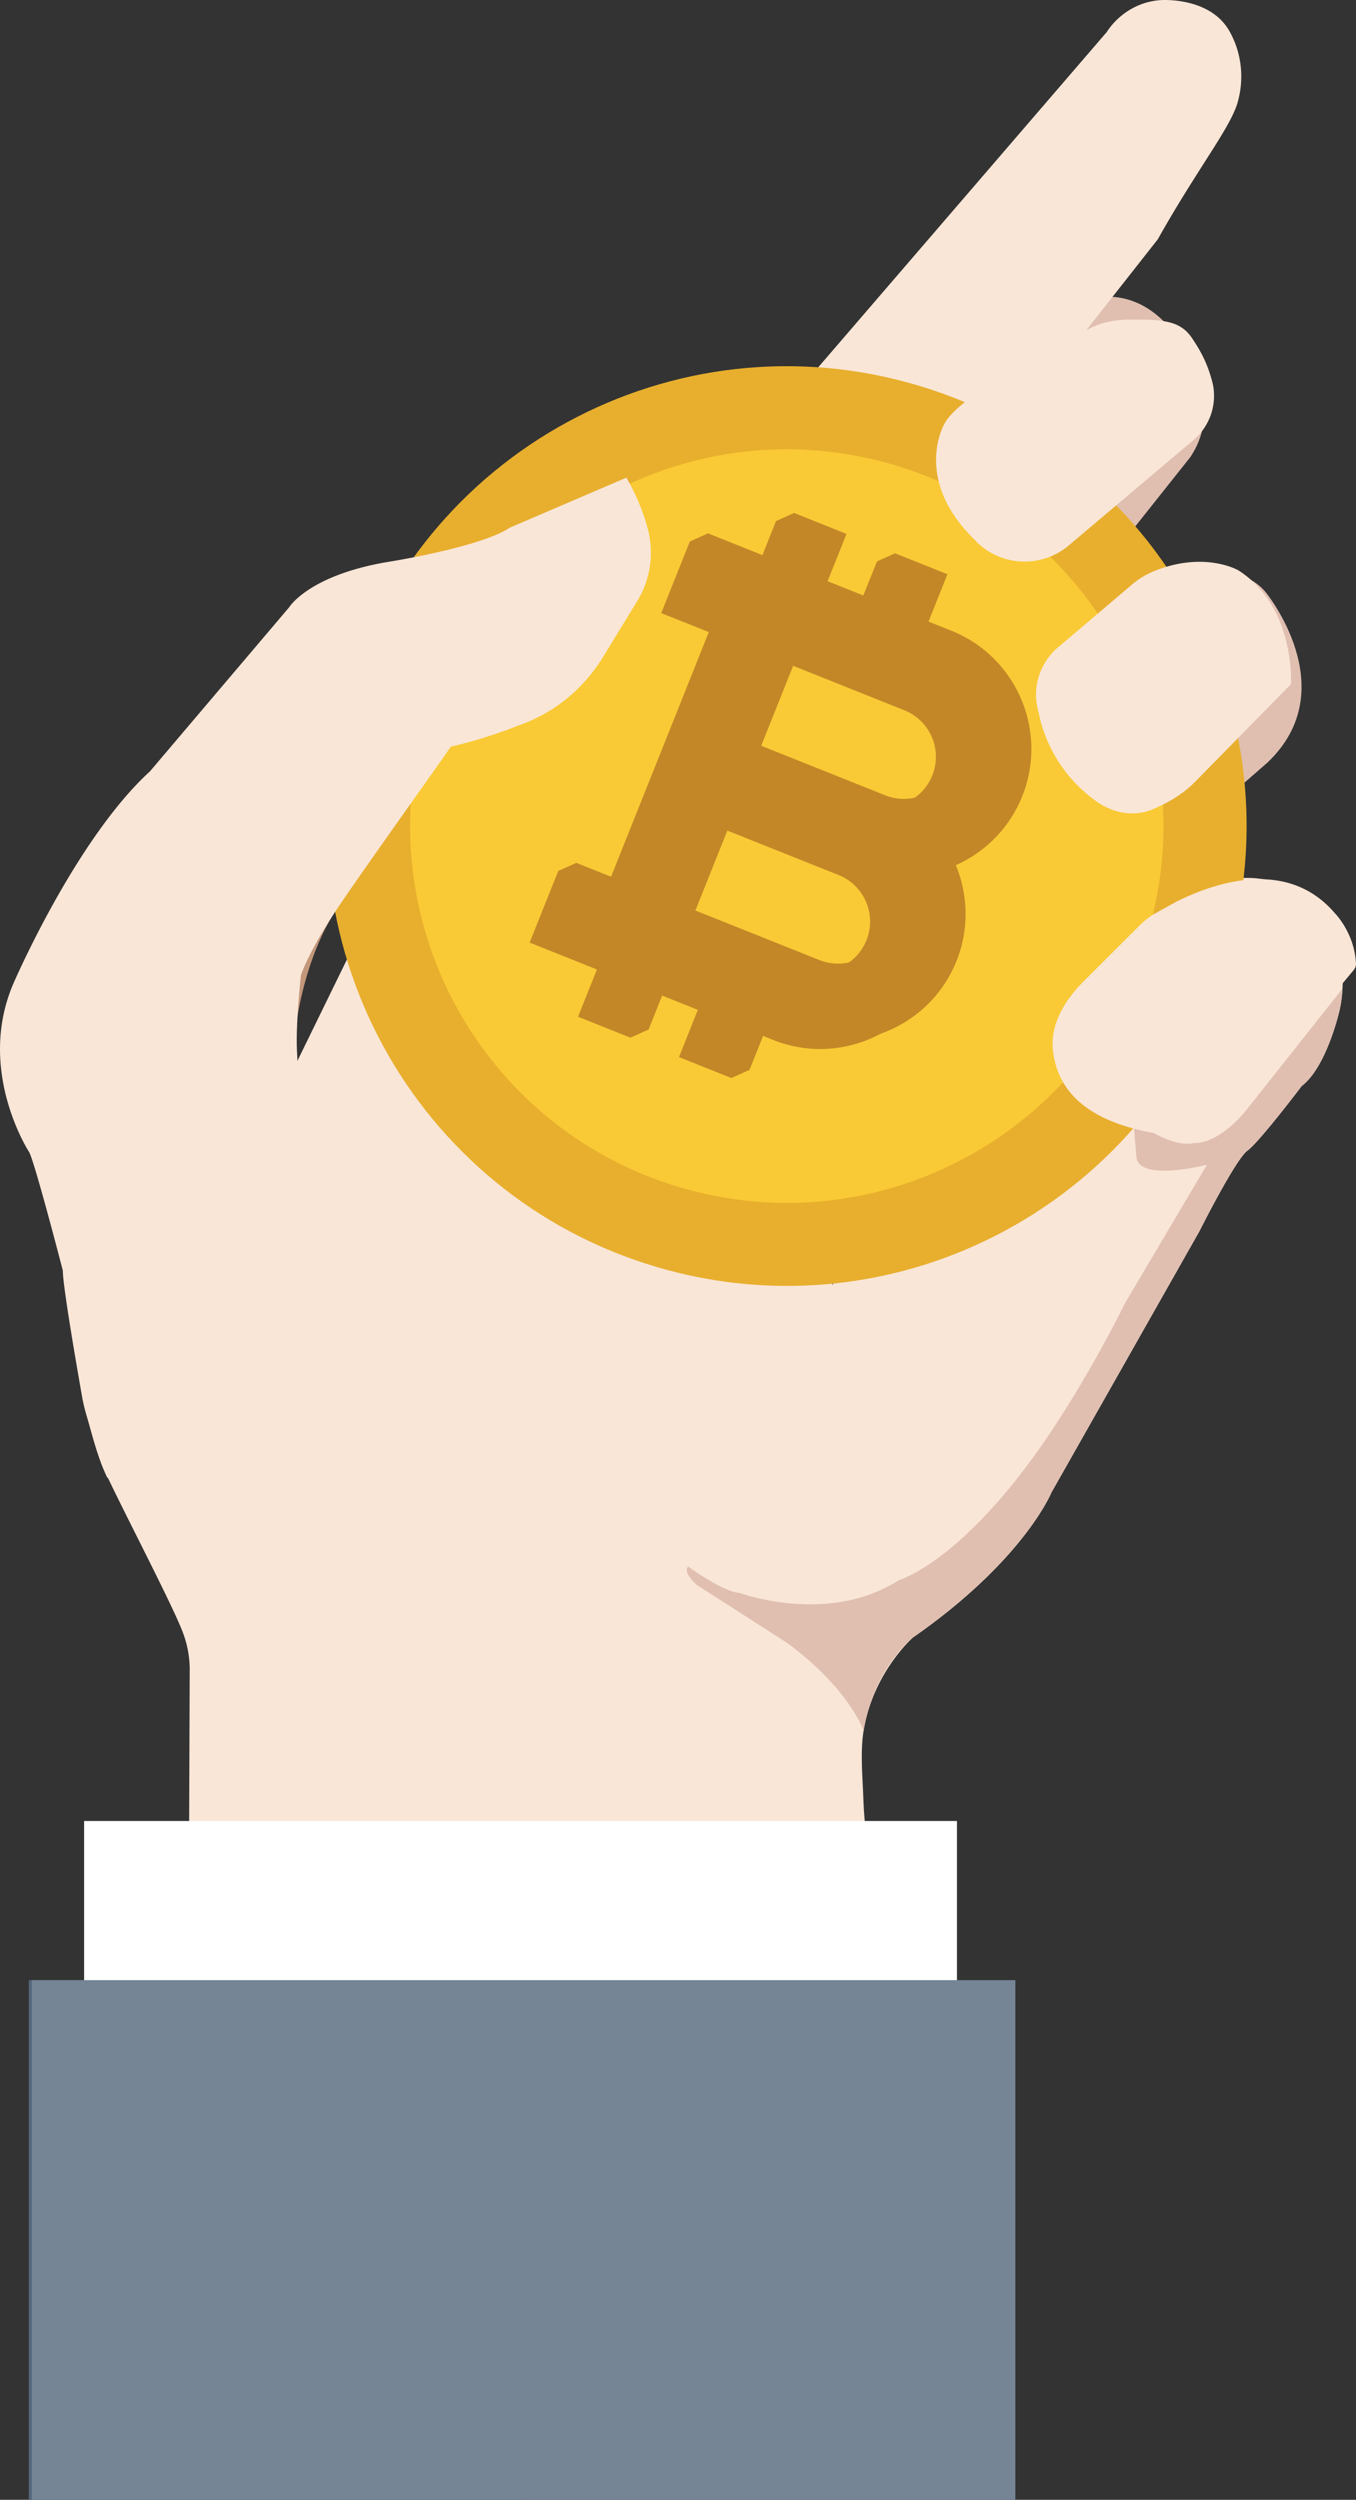 <svg xmlns="http://www.w3.org/2000/svg" viewBox="0 0 2071.55 3818.02"><rect x="0" y="0" width="2071.55" height="3818.02" fill="#333333" stroke="none"/><defs><style>.cls-1{fill:none;}.cls-2{fill:#54667a;}.cls-3{fill:#fee2ca;}.cls-4{fill:#c3977a;}.cls-5{fill:#e0bfb1;}.cls-6{fill:#f9e6d7;}.cls-7{fill:#fff;}.cls-8{fill:#758595;}.cls-9{fill:#e8af2e;}.cls-10{fill:#f9ca35;}.cls-11{fill:#c38728;}</style></defs><title>Asset 6</title><g id="Layer_2" data-name="Layer 2"><g id="Layer_3" data-name="Layer 3"><polygon class="cls-1" points="1589.21 1124.49 1562.47 1082.09 1045.74 1792.04 1589.21 1124.49"/><path class="cls-1" d="M903.68,1049.75c-28.46,21.69-65.25,42.37-112.73,58.74,0,0-48.61,20-102.36,31.88l-.06.13c-2.66,5.31-88.25,175.76-166.19,236.71-79.17,61.89-40.55,99.55-40.55,99.55s44.62-.93,87.66-35.66A171.06,171.06,0,0,0,587,1424.79l70.65-5.26L866.5,1105.61Z"/><rect class="cls-2" x="22.71" y="3045.52" width="793.73" height="751.28" transform="translate(-3001.58 3840.73) rotate(-90)"/><path class="cls-3" d="M754.82,818.1s-25.57,10.94-.8,28c0,0,42.6,38.43,124.8-7.77,0,0,77.8-32.3,82.81-83l1-28.61Z"/><path class="cls-4" d="M961.51,937.64l-40.22,65.8c-28.43,46.52-71.21,82.82-122.21,102.11q-2.21.84-4.46,1.65c-1.22.44-2.44.88-3.67,1.29,0,0-48.61,20-102.36,31.88l-.06.13c-2.66,5.31-100.67,150-166.19,236.71-53,70.15-67.81,175.31-67.81,175.31s-35,24.87-62.11-16.34-3.06-70.19-3.06-70.19-115.49-53.87-121.87-90.9c0,0,6.39-21.25,90.21,26.13,0,0,28.33,18.41,57.38,18.21,0,0,15.72,2.35,35.39-18a133.8,133.8,0,0,1,29-23c8.37-4.84,18.08-9.87,26.62-12.77,0,0,9.36-5.35,75.58-96.46,0,0,56.17-83,63.31-123.83,0,0-142.26-56.21-129-80.68,0,0,197.42,24.08,316.11-40.1C832.14,1024.6,886.1,993.06,961.51,937.64Z"/><path class="cls-5" d="M1645.45,915.82,1818.57,698c21.45-32.05,24.12-65.58,19.43-94.45v0c-7.23-44.53-31.88-78-31.88-78-59.2-89.84-129.54-77.45-168.73-60.11-18.64,8.24-29.5,18-29.5,18l-227,317.3,162.07,258.21Z"/><path class="cls-6" d="M2051.57,1497.34c-.27,4.4-.46,8.56-.7,12.7a184.21,184.21,0,0,1-4.73,34.22s-19.31,85.31-57.56,114.5c0,0-55.92,73.87-78.4,94.88-.59.54-1.15,1-1.67,1.5s-1,.84-1.41,1.2l-.51.42-.48.36-.44.34c-18.17,13.13-73.31,123-73.31,123l-226.14,399.17S1564.16,2383,1394.71,2501h0l-.09.07h0c-2.58,2.3-55.28,49.89-72.86,129.49-.11.52-.23,1.05-.34,1.57l-.45,2.18c-.16.73-.31,1.46-.43,2.2-.3,1.45-.57,2.91-.81,4.37-.15.77-.29,1.56-.41,2.33-5.36,32.41-1.39,73.29-.41,103,2,59.57,14.28,140.27,31.72,202.29l-41.83,121.07,37.14,431.66L276.6,3613.94l11.51-598,1.72-469.28a163.3,163.3,0,0,0-10.92-54.55c-18.35-47.5-101.93-205.76-124.6-257.89l401.6-821.72a166.48,166.48,0,0,0,14.24-13.69l70.59-4.85L847.42,1078l36.77-56.22h0L982,872.28l708.67-823.2C1710.49,18.78,1743.87-.16,1780,0c28.19.13,75.85,8.22,98.11,47.43,18.9,33.25,23,72.86,12.51,109.32-11.14,38.75-62.23,102.35-121.87,208.72L1401.11,833l141.82,225.93-511.76,714.18L1570,1101.92l166.46,265.19-133,171.25-322.17,395.83L1271.07,1963c3.91-4.67,462.63-566,532.69-584,0,0,17.56-16,48-27.93,88.15-34.45,186.34,21.73,198.62,115.57A185.85,185.85,0,0,1,2051.57,1497.34Z"/><path class="cls-5" d="M2050.87,1510a184.21,184.21,0,0,1-4.73,34.22s-19.31,85.31-57.56,114.5c0,0-55.92,73.87-78.4,94.88-.59.54-1.15,1-1.67,1.5s-1,.84-1.41,1.2l-.51.42-.48.36-.44.34c-18.17,13.13-73.31,123-73.31,123l-226.14,399.17S1564.16,2383,1394.71,2501h0l-.09.07h0c-2.62,2.07-54.27,43.81-72.86,129.49-.11.52-.23,1-.34,1.57l-.45,2.18-.43,2.2c-.29,1.44-.56,2.9-.81,4.37-.15.77-.29,1.56-.41,2.33-3-8.05-27.09-67.45-116.54-133.77l-138.29-88.73s-22.28-19.29-13.09-28.08c0,0,52.44,38.62,78.84,40.34,0,0,134.92,49.8,242.89-19.54,0,0,89.21-25,211.3-196.11,0,0,65.1-88.45,134.88-228.13l124.51-210.25s-102.86,26.65-107.68-11.17l-4.89-58.33s54.88,45,92.67,36.31c0,0,37.11,4.65,84-55.27Z"/><path class="cls-5" d="M1936.26,1164.72c119.08-113-3.34-261.06-3.34-261.06-39.67-46.3-108.94-24.17-108.94-24.17l-254,214.44,59.4,338.47Z"/><rect class="cls-7" x="661.36" y="2248.37" width="267.71" height="1333.44" transform="translate(-2119.87 3710.3) rotate(-90)"/><rect class="cls-8" x="403.03" y="2669.88" width="793.73" height="1502.56" transform="translate(-2621.26 4221.05) rotate(-90)"/><path class="cls-9" d="M1401.34,588.36c-371.81-110.11-762.53,102.08-872.67,473.92s102.11,762.54,474,872.66,762.54-102.1,872.69-473.92S1773.22,698.44,1401.34,588.36Z"/><path class="cls-10" d="M1365.34,710c-304.65-90.18-624.74,83.71-715,388.37s83.68,624.78,388.33,715,624.74-83.62,714.95-388.31S1670,800.21,1365.34,710Z"/><path class="cls-11" d="M1534.23,1228.22c39.76-99.54-8.87-212.86-108.4-252.62l-15.47-6.18,36.86-92.27-80-32-27.52,12.32-28.83,72.16-54.7-21.85L1293,815.55l-80-32-27.52,12.32L1164.69,848l-83.31-33.28L1053.86,827l-43.7,109.38,72.65,29L933.5,1339.16l-53.16-21.23-27.52,12.32-43.69,109.38,102.8,41.07-28.83,72.16,80,32,27.52-12.32,20.79-52.06,54.7,21.86-28.83,72.16,80,32,27.51-12.32,20.8-52.06,15.47,6.18c99.53,39.77,212.86-8.86,252.63-108.4a193.67,193.67,0,0,0-1.06-146.3A193.63,193.63,0,0,0,1534.23,1228.22Zm-309.44,250.62L1034.85,1403l56.81-142.22,189.94,75.88.39.13a76.59,76.59,0,0,1-57.2,142.09Zm100.89-251.47c-.13,0-.24-.12-.36-.17l-190-75.88,56.82-142.22L1382.13,1085a76.59,76.59,0,0,1-56.45,142.39Z"/><path class="cls-11" d="M1561.75,1215.9c39.76-99.54-8.87-212.86-108.4-252.62l-35-14,28.83-72.16-80-32-28.83,72.16-74.19-29.64L1293,815.55l-80-32-28.83,72.16-102.8-41.07-43.69,109.39,72.64,29L953,1347l-72.64-29-43.69,109.38,102.79,41.07-28.82,72.16,80,32,28.83-72.16,74.18,29.64-28.83,72.16,80,32,28.82-72.16,35,14c99.53,39.76,212.86-8.87,252.63-108.4a193.67,193.67,0,0,0-1.06-146.3A193.68,193.68,0,0,0,1561.75,1215.9Zm-309.44,250.62-189.94-75.88,56.81-142.22,190,75.88.38.13a76.59,76.59,0,0,1-57.2,142.09Zm100.89-251.47-.36-.17L1162.89,1139l56.82-142.22,189.94,75.88a76.59,76.59,0,0,1-56.45,142.39Z"/><path class="cls-6" d="M453.54,1601.5c-1.56-42.12,6.24-112.34,6.24-112.34s12.42-38.72,62.56-112c55.89-81.64,163.53-231.4,166.19-236.71l.06-.13c53.75-11.86,102.36-31.88,102.36-31.88,1.23-.41,2.45-.85,3.67-1.29,1.6-.58,3.19-1.16,4.75-1.76,50.91-19.32,93.59-55.64,122-102.1l40.16-65.7,12-19.64a141.45,141.45,0,0,0,16.24-109.58,317,317,0,0,0-32.88-78.85L779,805.84c-46.26,30.78-190,53-190,53-118.08,20.77-147.18,68.57-147.18,68.57l-212.56,250.5C114.75,1282.61,20,1503.25,20,1503.25c-56.56,133,24.94,257.07,24.94,257.07C55,1782,96,1940.66,96,1940.66c-.18,22.65,21.48,147.65,29.47,192.93a256.13,256.13,0,0,0,7,29.2c7.69,25.65,16.36,63.4,31.72,94.67l293.66-584.89C456.76,1673.47,453.59,1602.87,453.54,1601.5Z"/><path class="cls-6" d="M1442.13,648.63s-47.77,83.48,46.62,175.57a77.86,77.86,0,0,0,8.17,8c38.84,33.86,96.72,33.93,136.07.67l190.23-160.76a88.39,88.39,0,0,0,30.39-81.29,72.22,72.22,0,0,0-1.49-7.1c-6.36-24-14.18-42.23-31-67.19s-40.15-29-93.34-28.47-65.64,16.84-101,34.76C1561.09,556.13,1459.11,612.37,1442.13,648.63Z"/><path class="cls-6" d="M1761.4,873a121.53,121.53,0,0,0-31.93,19.7l-115.36,97.89s-45.85,37.54-26.68,100.14c0,0,11.45,79.62,88.3,133.73,14.81,10.42,32.09,16.88,50,17.72a79.15,79.15,0,0,0,34.43-5.79c24.35-10.17,47.22-23.61,65.79-42.53L1972.07,1045s7.47-118.09-80.38-174C1891.69,871,1839.27,840.6,1761.4,873Z"/><path class="cls-6" d="M2071.55,1472.38h0c.06,3.16-1.4,6.66-4.14,9.94l-135.76,162.57c-10.69,13.77-30.14,30-40.44,39.82-36.37,34.55-91.49,52.77-133,44.92-128.88-24.39-146.17-91.44-150-128.34a89.49,89.49,0,0,1,.09-14.15c2-28.69,18.79-60,46.6-87.73l82.09-82c7.22-7.57,17-16.07,26.71-21.77l33.23-18.4c62.42-31.06,170.73-65.84,242.06,17.21C2039,1394.47,2069.49,1424.65,2071.55,1472.38Z"/></g></g></svg>